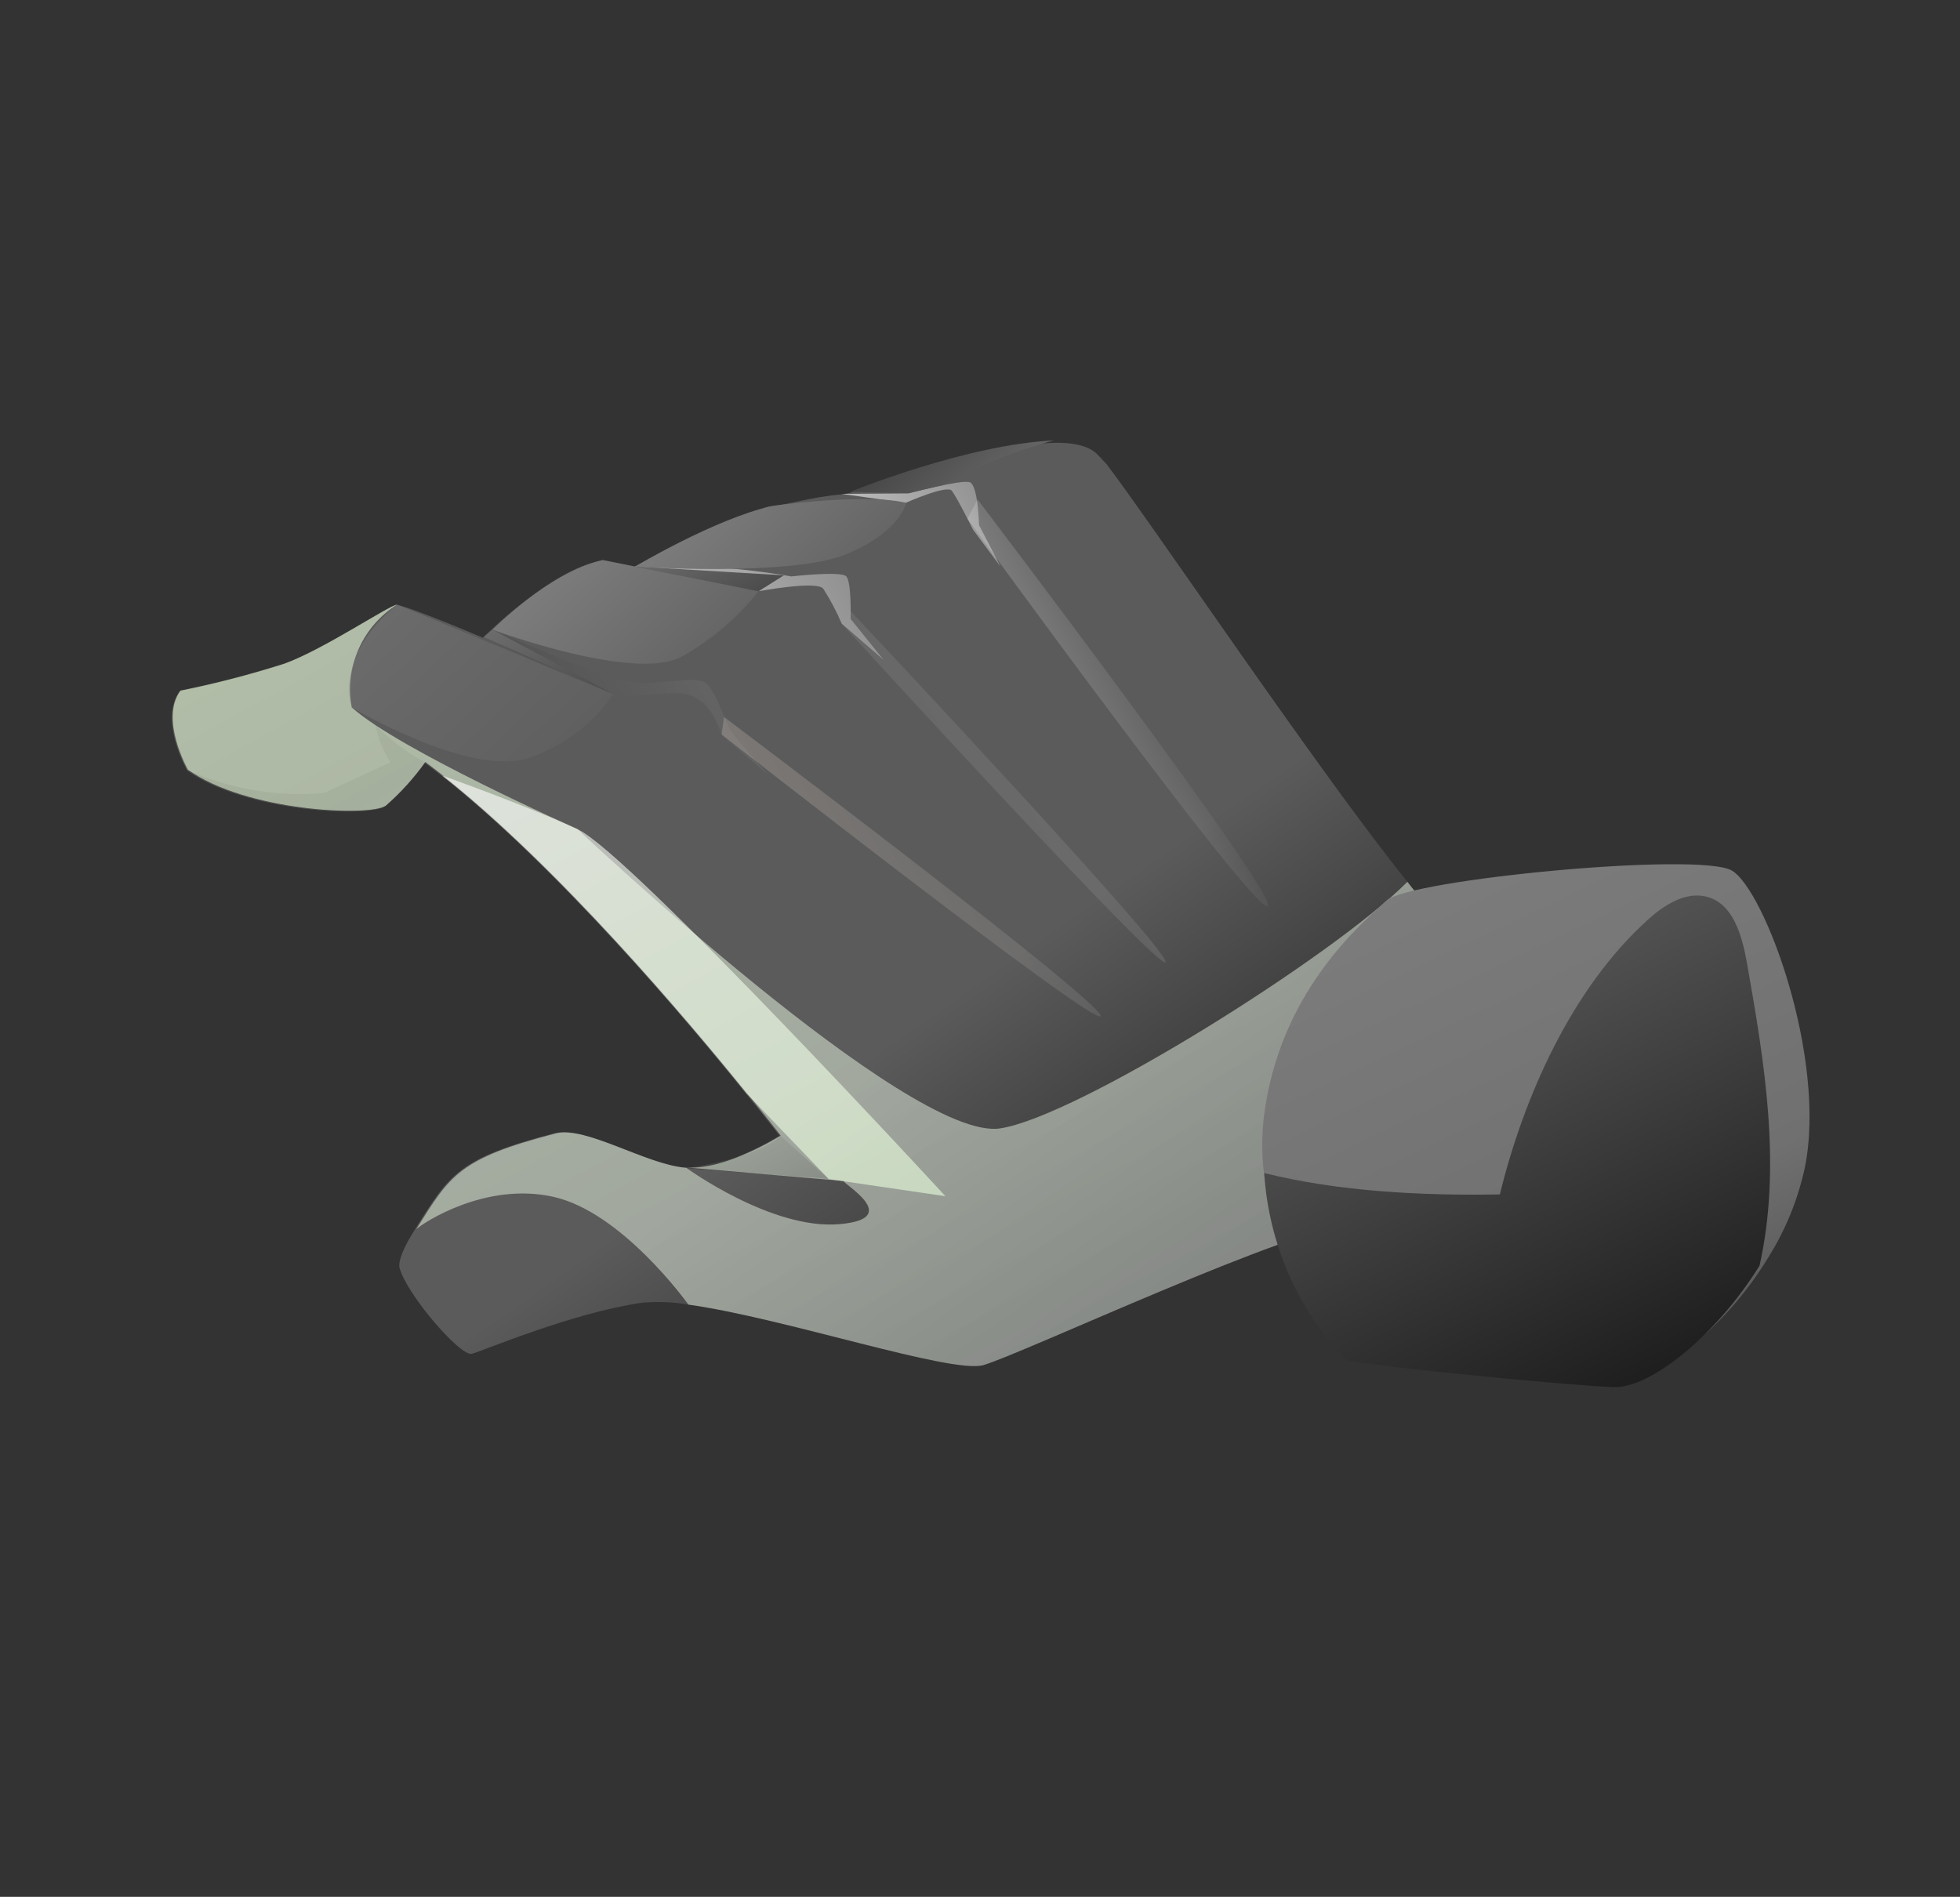 <svg width="187" height="181" viewBox="0 0 187 181" fill="none" xmlns="http://www.w3.org/2000/svg">
<rect x="0" y="0" width="187" height="181" fill="#333333" stroke="none"/>
<path d="M45.023 129.184C46.122 128.893 54.543 125.286 61.203 124.318C62.697 124.176 64.204 124.234 65.683 124.49C74.783 125.757 90.77 131.122 93.818 130.265C97.467 129.214 123.97 116.79 128.897 116.927C129.853 117.019 130.782 117.291 131.637 117.729C137.816 120.516 148.439 129.693 148.439 129.693C148.492 124.501 162.507 100.62 162.507 100.62C162.507 100.62 160.689 99.954 158.007 98.863C152.161 96.504 142.212 92.153 138.004 88.354C136.661 87.043 135.415 85.636 134.276 84.145C125.913 73.768 109.996 50.103 105.603 44.324C105.467 44.178 105.35 44.054 105.248 43.944C105.145 43.835 104.995 43.675 104.892 43.565C104.868 43.546 104.848 43.524 104.83 43.499C101.299 39.325 83.043 46.948 80.234 47.183C77.425 47.419 75.044 48.184 73.477 48.325C72.2 48.426 63.193 52.856 60.458 54.106L57.421 53.499C52.636 54.245 46.071 60.855 46.071 60.855C46.071 60.855 38.596 57.665 37.823 57.746C37.049 57.828 30.787 62.042 27.066 63.38C23.807 64.418 20.494 65.278 17.142 65.956C15.123 68.7 17.855 73.513 17.855 73.513C23.437 77.505 35.193 78.009 36.727 76.94C38.143 75.7 39.411 74.299 40.504 72.767C41.043 73.166 41.568 73.579 42.113 74C53.154 82.716 65.499 97.31 71.16 104.339C73.189 106.824 74.377 108.369 74.377 108.369C74.377 108.369 69.149 111.696 65.373 111.413C61.597 111.129 55.788 107.377 52.906 108.134C43.732 110.515 42.876 112.058 39.625 117.26C38.508 118.993 37.984 120.32 38.113 120.954C38.767 123.493 43.938 129.474 45.023 129.184Z" fill="url(#paint0_linear_618_2418)"/>
<path d="M17.92 73.494C23.501 77.486 35.258 77.99 36.792 76.921C38.208 75.681 39.475 74.28 40.569 72.748C38.805 71.809 37.203 70.595 35.824 69.15C36.057 70.429 36.54 71.648 37.244 72.74L30.924 75.665C26.476 76.056 22 75.309 17.92 73.494Z" fill="url(#paint1_linear_618_2418)"/>
<path d="M74.475 108.4L79.042 112.48L65.498 111.473C65.498 111.473 72.256 110.551 74.475 108.4Z" fill="url(#paint2_linear_618_2418)"/>
<path style="mix-blend-mode:multiply" opacity="0.6" d="M104.964 43.511C105.073 43.646 105.192 43.773 105.32 43.89C105.19 43.751 105.067 43.62 104.964 43.511Z" fill="url(#paint3_linear_618_2418)"/>
<path style="mix-blend-mode:multiply" opacity="0.6" d="M39.723 117.291C40.35 116.703 46.292 112.761 52.783 114.2C59.274 115.639 65.418 124.134 65.683 124.489C74.783 125.757 90.77 131.122 93.818 130.265C97.467 129.214 123.97 116.79 128.897 116.927C129.853 117.019 130.783 117.291 131.637 117.729L158.007 98.863C152.161 96.504 142.212 92.153 138.004 88.354C136.661 87.043 135.415 85.636 134.276 84.145C127.323 91.16 102.769 106.582 95.404 107.676C86.725 108.962 55.094 79.113 55.094 79.113C55.094 79.113 37.998 71.512 33.57 67.508C33.22 65.625 33.447 63.68 34.219 61.928C34.992 60.175 36.276 58.697 37.903 57.685C37.115 57.752 30.867 61.981 27.145 63.319C23.887 64.357 20.574 65.217 17.222 65.895C15.203 68.639 17.935 73.452 17.935 73.452C23.517 77.444 35.273 77.948 36.807 76.879C38.223 75.639 39.49 74.238 40.584 72.706C55.848 84.068 74.491 108.358 74.491 108.358C74.491 108.358 69.262 111.686 65.486 111.402L80.521 112.697C80.129 112.79 86.35 116.265 80.114 116.808C73.643 117.394 65.478 111.437 65.478 111.437C61.688 111.153 55.894 107.402 53.011 108.159C43.83 110.546 42.959 112.103 39.723 117.291Z" fill="url(#paint4_linear_618_2418)"/>
<path style="mix-blend-mode:multiply" opacity="0.6" d="M95.458 54.059L92.847 50.558C92.847 50.558 91.284 47.431 90.815 46.829C90.346 46.226 86.413 47.982 86.413 47.982L80.293 47.129L86.668 47.085C86.668 47.085 91.713 45.739 92.518 46.013C93.323 46.286 93.406 50.102 93.406 50.102L95.458 54.059Z" fill="url(#paint5_linear_618_2418)"/>
<path style="mix-blend-mode:multiply" opacity="0.6" d="M84.299 62.963L80.306 59.51C79.814 58.346 79.223 57.226 78.539 56.163C77.898 55.393 72.433 56.407 72.433 56.407C68.542 55.37 64.591 54.575 60.602 54.026C65.591 53.82 70.587 54.148 75.505 55.005C75.505 55.005 80.206 54.462 80.734 54.995C81.262 55.529 81.156 59.056 81.156 59.056L84.299 62.963Z" fill="url(#paint6_linear_618_2418)"/>
<path style="mix-blend-mode:multiply" opacity="0.6" d="M46.151 60.794C46.151 60.794 56.142 65.599 58.499 66.226C60.856 66.853 64.173 65.58 66.133 66.456C68.093 67.332 68.837 70.144 68.837 70.144L73.37 73.982C72.059 72.611 70.821 71.174 69.659 69.675C69.224 68.89 68.515 66.511 67.52 65.333C66.525 64.155 62.143 65.784 59.017 64.863C55.891 63.942 47.035 60.129 47.035 60.129L46.151 60.794Z" fill="url(#paint7_linear_618_2418)"/>
<path d="M72.376 56.419C70.353 58.97 67.847 61.097 65.001 62.677C60.489 65.087 47.001 60.092 47.001 60.092C47.001 60.092 52.32 54.624 57.501 53.438L72.376 56.419Z" fill="url(#paint8_linear_618_2418)"/>
<path d="M86.462 47.991C86.462 47.991 85.935 50.748 80.702 52.901C75.468 55.053 60.565 54.074 60.565 54.074C60.565 54.074 68.16 49.542 73.576 48.3C73.549 48.271 82.715 47.022 86.462 47.991Z" fill="url(#paint9_linear_618_2418)"/>
<path d="M100.555 42.025C96.897 42.986 93.375 44.409 90.076 46.26L86.705 47.051L81.112 46.935C81.112 46.935 92.18 42.408 100.555 42.025Z" fill="url(#paint10_linear_618_2418)"/>
<path opacity="0.5" d="M58.499 66.226C56.562 69.069 53.748 71.203 50.487 72.301C44.9 74.252 33.57 67.508 33.57 67.508C33.57 67.508 31.758 62.653 37.903 57.685L58.499 66.226Z" fill="url(#paint11_linear_618_2418)"/>
<path style="mix-blend-mode:multiply" opacity="0.6" d="M42.184 74.002C53.224 82.718 65.569 97.312 71.231 104.342L79.07 112.509L90.202 114.146C90.202 114.146 60.085 81.438 55.136 79.143C50.186 76.848 42.184 74.002 42.184 74.002Z" fill="url(#paint12_linear_618_2418)"/>
<path d="M47.001 60.092L58.499 66.226L46.151 60.793L47.001 60.092Z" fill="url(#paint13_linear_618_2418)"/>
<path d="M60.538 54.045L74.78 54.904L72.376 56.419L60.538 54.045Z" fill="url(#paint14_linear_618_2418)"/>
<path style="mix-blend-mode:multiply" opacity="0.76" d="M122.963 118.421C122.963 118.421 126.726 102.085 140.127 93.409C140.127 93.409 126.7 106.223 127.995 117.018L122.963 118.421Z" fill="url(#paint15_linear_618_2418)"/>
<path style="mix-blend-mode:multiply" opacity="0.2" fill-rule="evenodd" clip-rule="evenodd" d="M93.264 47.657C93.264 47.657 122.301 85.835 120.937 86.456C119.573 87.077 92.308 49.487 92.308 49.487L93.264 47.657Z" fill="url(#paint16_linear_618_2418)"/>
<path style="mix-blend-mode:multiply" opacity="0.2" fill-rule="evenodd" clip-rule="evenodd" d="M81.145 58.298C81.145 58.298 111.632 90.714 111.201 91.804C110.77 92.894 80.32 59.538 80.32 59.538L81.145 58.298Z" fill="url(#paint17_linear_618_2418)"/>
<path style="mix-blend-mode:multiply" opacity="0.2" fill-rule="evenodd" clip-rule="evenodd" d="M69.077 68.411C69.077 68.411 105.054 95.513 105.009 96.94C104.963 98.368 68.847 70.08 68.847 70.08L69.077 68.411Z" fill="url(#paint18_linear_618_2418)"/>
<path d="M172.199 111.408C171.543 114.448 170.367 117.342 168.723 119.963C164.73 126.564 158.603 131.359 155.209 131.134C151.003 130.88 133.977 128.91 130.032 128.088C129.748 128.05 129.472 127.964 129.215 127.835C125.275 123.057 119.018 116.585 120.709 105.658C122.501 94.132 130.131 87.956 132.272 85.938C134.413 83.921 162.119 81.252 165.235 83.072C168.35 84.891 174.318 100.927 172.199 111.408Z" fill="url(#paint19_linear_618_2418)"/>
<path d="M166.658 91.801C168.342 101.333 170.011 111.23 167.875 120.768C163.684 127.538 157.362 132.521 153.919 132.363C149.652 132.191 132.396 130.544 128.405 129.791C123.801 124.959 121.047 118.649 120.612 111.934C127.743 113.706 135.703 114.106 143.098 113.975C145.353 104.761 149.911 94.333 157.264 87.72C158.804 86.333 160.817 85.069 162.791 85.556C165.346 86.179 166.193 89.246 166.658 91.801Z" fill="url(#paint20_linear_618_2418)"/>
<defs>
<linearGradient id="paint0_linear_618_2418" x1="116.847" y1="127.804" x2="58.086" y2="43.642" gradientUnits="userSpaceOnUse">
<stop stop-color="#202020"/>
<stop offset="0.405" stop-color="#5B5B5B"/>
<stop offset="1" stop-color="#5B5B5B"/>
</linearGradient>
<linearGradient id="paint1_linear_618_2418" x1="32.57" y1="79.264" x2="26.799" y2="68.686" gradientUnits="userSpaceOnUse">
<stop stop-color="#484848"/>
<stop offset="1" stop-color="#424242"/>
</linearGradient>
<linearGradient id="paint2_linear_618_2418" x1="74.026" y1="115.244" x2="70.477" y2="108.74" gradientUnits="userSpaceOnUse">
<stop stop-color="#202020"/>
<stop offset="1" stop-color="#4B4B4B"/>
</linearGradient>
<linearGradient id="paint3_linear_618_2418" x1="105.148" y1="43.733" x2="105.078" y2="43.771" gradientUnits="userSpaceOnUse">
<stop offset="0.01" stop-color="#C27CB6"/>
<stop offset="1" stop-color="#FFEADB"/>
</linearGradient>
<linearGradient id="paint4_linear_618_2418" x1="106.194" y1="131.652" x2="58.156" y2="43.604" gradientUnits="userSpaceOnUse">
<stop offset="0.01" stop-color="#C3C8C3"/>
<stop offset="1" stop-color="#EBFFDB"/>
</linearGradient>
<linearGradient id="paint5_linear_618_2418" x1="93.546" y1="47.523" x2="83.504" y2="53.002" gradientUnits="userSpaceOnUse">
<stop offset="0.01" stop-color="#BABABA"/>
<stop offset="1" stop-color="white"/>
</linearGradient>
<linearGradient id="paint6_linear_618_2418" x1="80.246" y1="54.255" x2="65.121" y2="62.508" gradientUnits="userSpaceOnUse">
<stop offset="0.01" stop-color="#B7B7B7"/>
<stop offset="1" stop-color="white"/>
</linearGradient>
<linearGradient id="paint7_linear_618_2418" x1="67.393" y1="63.102" x2="51.978" y2="71.512" gradientUnits="userSpaceOnUse">
<stop offset="0.01" stop-color="#6B6B6B"/>
<stop offset="1" stop-color="#4D4D4D"/>
</linearGradient>
<linearGradient id="paint8_linear_618_2418" x1="54.657" y1="52.891" x2="64.893" y2="63.804" gradientUnits="userSpaceOnUse">
<stop stop-color="#7C7C7C"/>
<stop offset="1" stop-color="#666666"/>
</linearGradient>
<linearGradient id="paint9_linear_618_2418" x1="68.971" y1="46.19" x2="78.492" y2="56.34" gradientUnits="userSpaceOnUse">
<stop stop-color="#7C7C7C"/>
<stop offset="1" stop-color="#666666"/>
</linearGradient>
<linearGradient id="paint10_linear_618_2418" x1="87.509" y1="40.936" x2="94.159" y2="48.025" gradientUnits="userSpaceOnUse">
<stop stop-color="#474747"/>
<stop offset="1" stop-color="#666666"/>
</linearGradient>
<linearGradient id="paint11_linear_618_2418" x1="37.614" y1="57.889" x2="51.807" y2="73.021" gradientUnits="userSpaceOnUse">
<stop stop-color="#7C7C7C"/>
<stop offset="1" stop-color="#666666"/>
</linearGradient>
<linearGradient id="paint12_linear_618_2418" x1="80.104" y1="119.64" x2="52.23" y2="68.55" gradientUnits="userSpaceOnUse">
<stop stop-color="#E9FFDB"/>
<stop offset="0.99" stop-color="white"/>
</linearGradient>
<linearGradient id="paint13_linear_618_2418" x1="54.867" y1="68.227" x2="49.657" y2="58.676" gradientUnits="userSpaceOnUse">
<stop stop-color="#4C4C4C"/>
<stop offset="1" stop-color="#6C6C6C"/>
</linearGradient>
<linearGradient id="paint14_linear_618_2418" x1="69.546" y1="57.986" x2="65.834" y2="51.183" gradientUnits="userSpaceOnUse">
<stop stop-color="#4C4C4C"/>
<stop offset="1" stop-color="#6B6B6B"/>
</linearGradient>
<linearGradient id="paint15_linear_618_2418" x1="135.388" y1="113.002" x2="128.247" y2="99.913" gradientUnits="userSpaceOnUse">
<stop stop-color="#3D3D3D"/>
<stop offset="1" stop-color="#BBBBBB"/>
</linearGradient>
<linearGradient id="paint16_linear_618_2418" x1="109.776" y1="65.62" x2="103.078" y2="69.275" gradientUnits="userSpaceOnUse">
<stop offset="0.01" stop-color="#777777"/>
<stop offset="1" stop-color="white"/>
</linearGradient>
<linearGradient id="paint17_linear_618_2418" x1="100.753" y1="72.571" x2="90.465" y2="78.184" gradientUnits="userSpaceOnUse">
<stop offset="0.01" stop-color="#A8A8A8"/>
<stop offset="1" stop-color="#999999"/>
</linearGradient>
<linearGradient id="paint18_linear_618_2418" x1="94.94" y1="78.453" x2="78.296" y2="87.534" gradientUnits="userSpaceOnUse">
<stop offset="0.01" stop-color="#A6A6A6"/>
<stop offset="1" stop-color="#FFEADB"/>
</linearGradient>
<linearGradient id="paint19_linear_618_2418" x1="134.17" y1="76.908" x2="173.278" y2="159.032" gradientUnits="userSpaceOnUse">
<stop stop-color="#7E7E7E"/>
<stop offset="0.49" stop-color="#707070"/>
<stop offset="1" stop-color="#232323"/>
</linearGradient>
<linearGradient id="paint20_linear_618_2418" x1="116.824" y1="44.048" x2="169.314" y2="151.553" gradientUnits="userSpaceOnUse">
<stop stop-color="#969696"/>
<stop offset="0.49" stop-color="#4F4F4F"/>
<stop offset="1"/>
</linearGradient>
</defs>
</svg>
